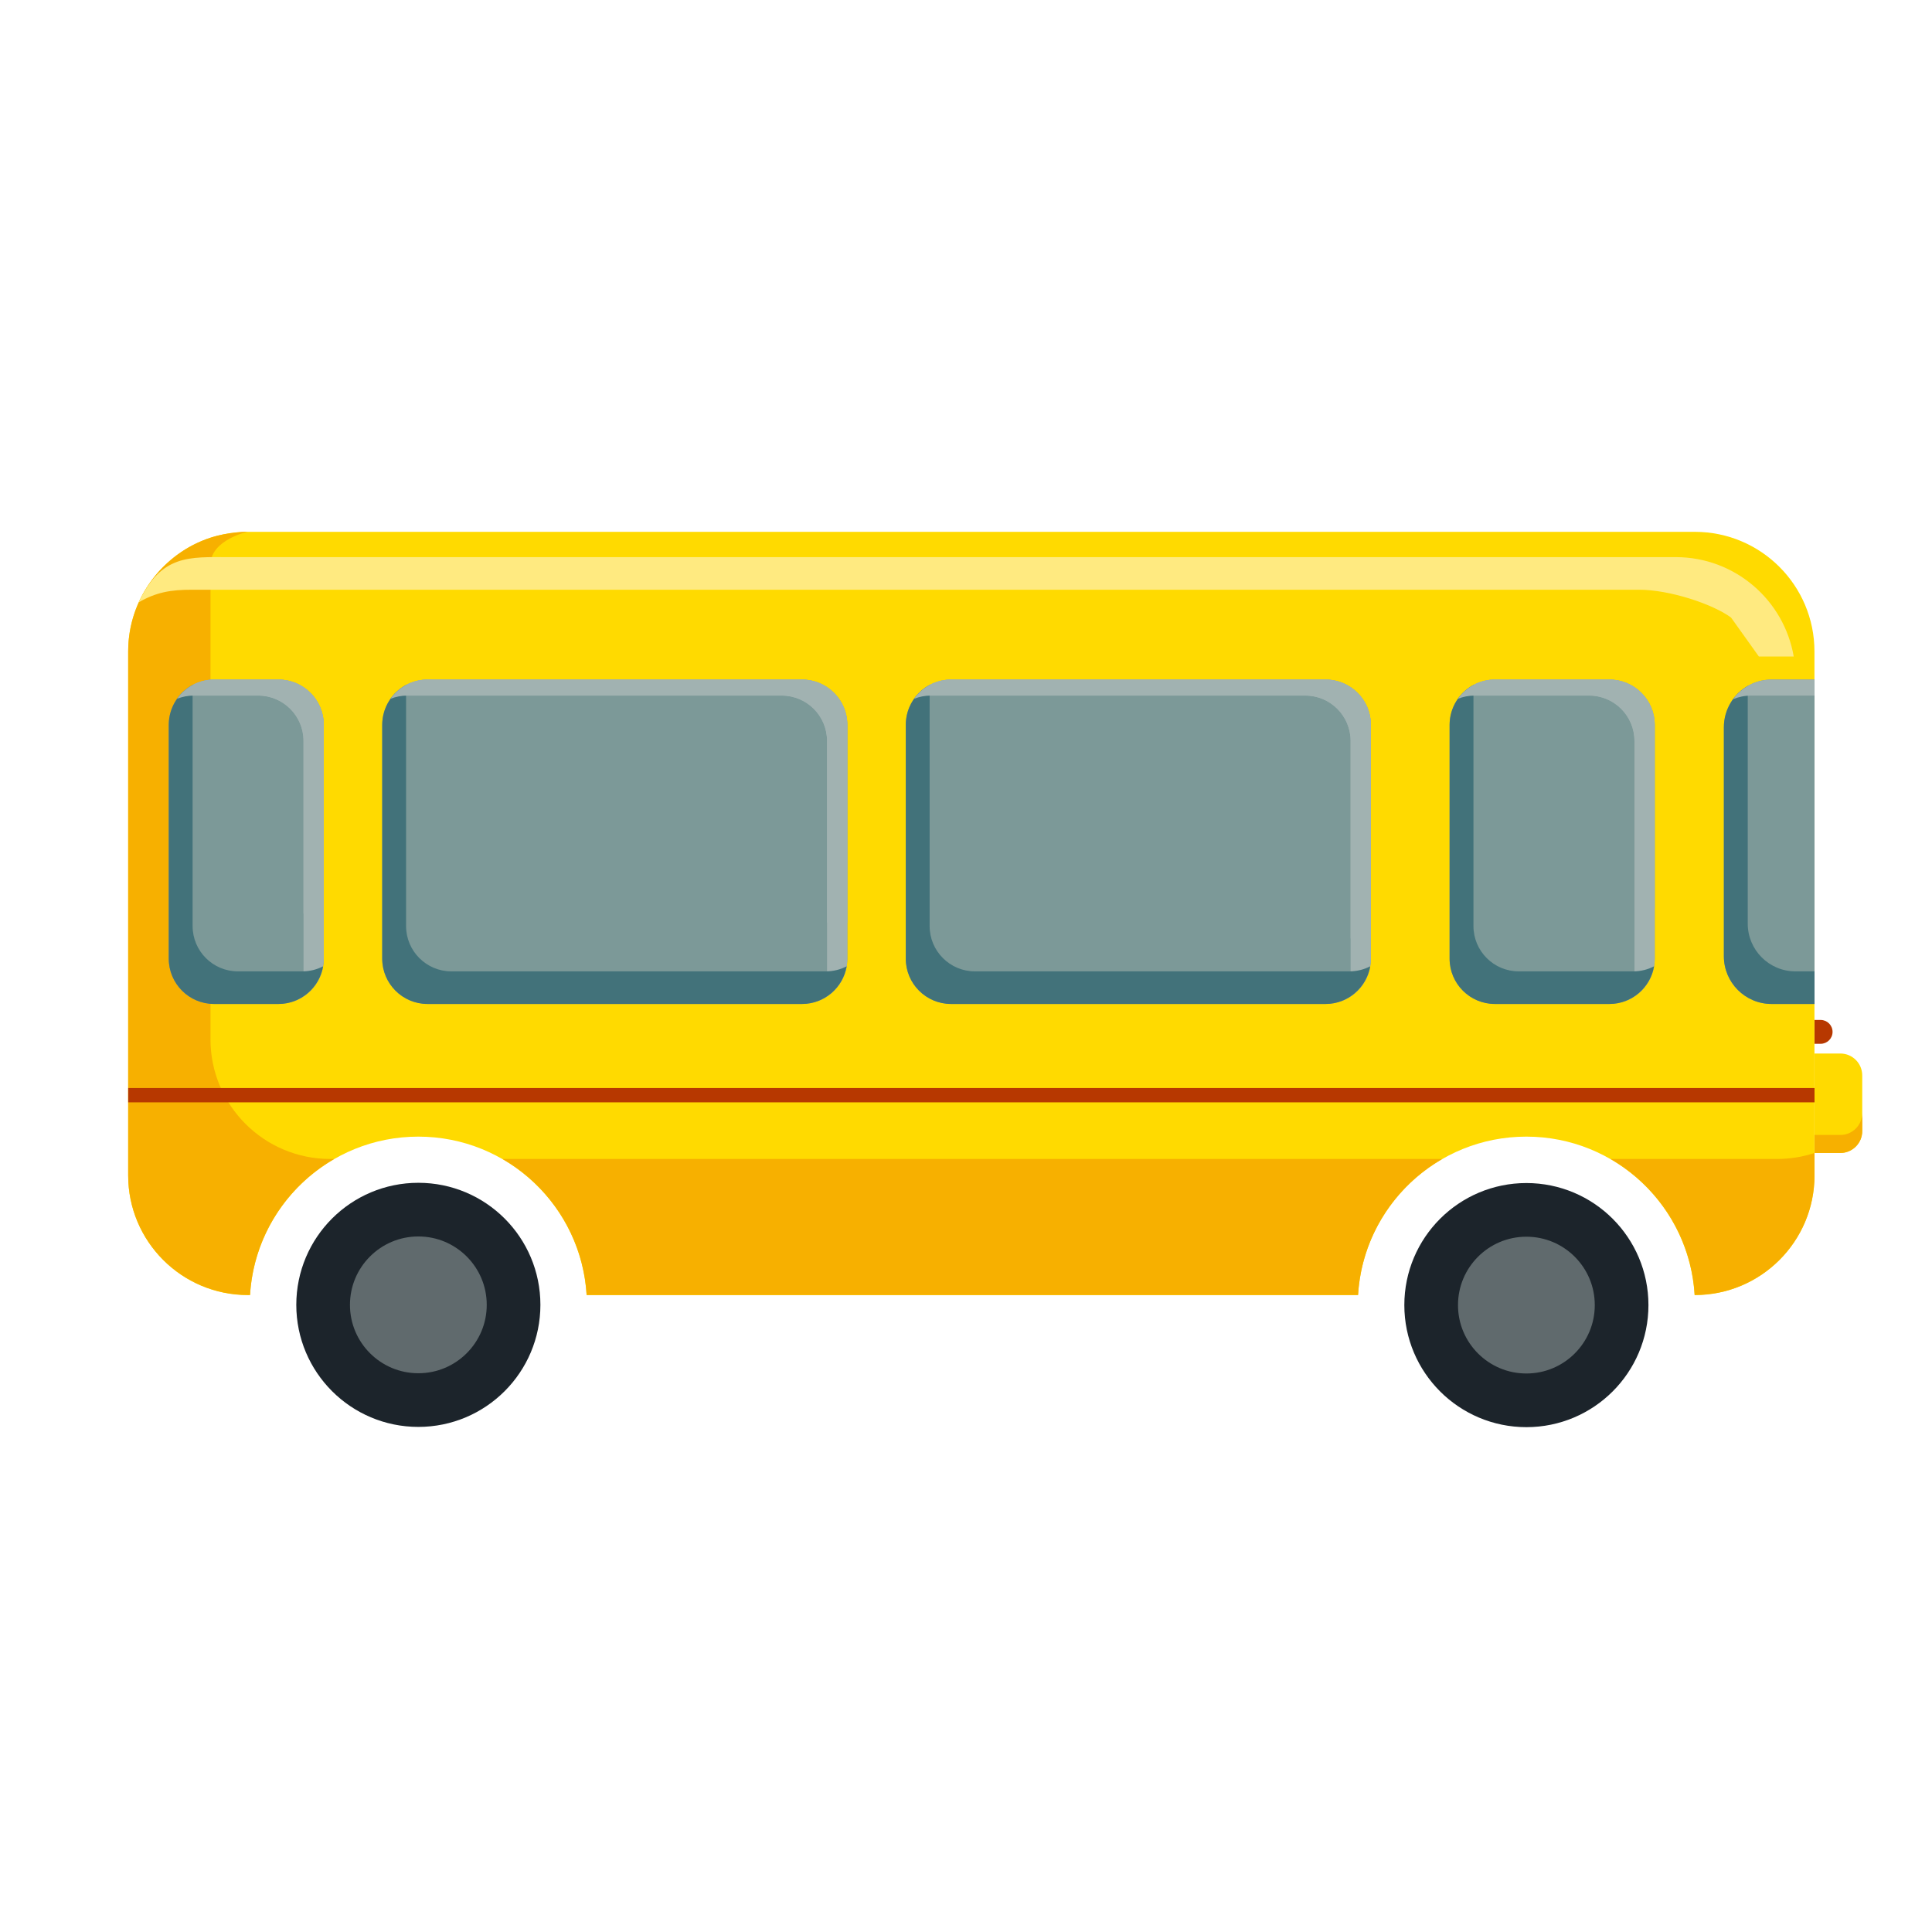 <?xml version="1.0" encoding="utf-8"?>
<!-- Generator: Adobe Illustrator 26.0.3, SVG Export Plug-In . SVG Version: 6.00 Build 0)  -->
<svg version="1.1" id="Слой_1" xmlns="http://www.w3.org/2000/svg" xmlns:xlink="http://www.w3.org/1999/xlink" x="0px" y="0px"
	 viewBox="0 0 1080 1080" style="enable-background:new 0 0 1080 1080;" xml:space="preserve">
<style type="text/css">
	.st0{fill:#E5E5E5;}
	.st1{fill:#96FF31;}
	.st2{fill:#84EA00;}
	.st3{fill:#A9B4B5;}
	.st4{fill:#869496;}
	.st5{fill:#EA5F00;}
	.st6{fill:#C65000;}
	.st7{fill:#FF7300;}
	.st8{fill:#899296;stroke:#54606D;stroke-width:15;stroke-miterlimit:10;}
	.st9{fill:#778389;stroke:#54606D;stroke-width:15;stroke-linecap:round;stroke-linejoin:round;stroke-miterlimit:10;}
	.st10{fill:#54606D;}
	.st11{fill:#FFBE2C;}
	.st12{fill:#FF9D00;}
	.st13{fill:#899296;}
	.st14{fill:#BCBFC1;}
	.st15{fill:#FFD488;}
	.st16{fill:#FF2A00;}
	.st17{fill:#DD0A00;}
	.st18{fill:#FFEEA9;}
	.st19{fill:#FFDC9F;}
	.st20{fill:#606A6D;stroke:#1C242B;stroke-width:30;stroke-miterlimit:10;}
	.st21{fill:#FFCF48;}
	.st22{fill:#FF7761;}
	.st23{fill:#606A6D;}
	.st24{fill:#005B77;}
	.st25{fill:#00404F;}
	.st26{fill:#9DA6A8;}
	.st27{fill:#384042;}
	.st28{fill:#00D6D6;}
	.st29{fill:#00F9EC;}
	.st30{fill:#606A6D;stroke:#1C242B;stroke-width:80;stroke-miterlimit:10;}
	.st31{fill:#606A6D;stroke:#1C242B;stroke-width:60;stroke-miterlimit:10;}
	.st32{fill:#00899B;}
	.st33{fill:#006A7C;}
	.st34{fill:#00BBC9;}
	.st35{fill:#FFDA00;}
	.st36{fill:#F7B000;}
	.st37{fill:#FFEA80;}
	.st38{fill:#7C9998;}
	.st39{fill:none;stroke:#B73800;stroke-width:8;stroke-miterlimit:10;}
	.st40{fill:#A1B2B1;}
	.st41{fill:#42727A;}
	.st42{fill:#B73800;}
	.st43{fill:#A1DB00;}
	.st44{fill:#76C100;}
	.st45{fill:#00AFA6;}
	.st46{fill:#006F77;}
	.st47{fill:#C14000;}
	.st48{fill:#FF6F0D;stroke:#CC2B00;stroke-width:4;stroke-miterlimit:10;}
	.st49{fill:#FFEB76;}
	.st50{fill:#FFD93B;}
	.st51{fill:#842500;}
	.st52{fill:#DFFF22;}
	.st53{fill:#6CF5FF;}
	.st54{fill:#00CFFF;}
	.st55{fill:#00A5F7;}
	.st56{fill:none;stroke:#9B00CE;stroke-width:3;stroke-miterlimit:10;}
	.st57{fill:none;stroke:#D376FF;stroke-width:3;stroke-miterlimit:10;}
	.st58{fill:none;stroke:#7400A5;stroke-width:3;stroke-miterlimit:10;}
	.st59{fill:#BBFDFF;}
	.st60{fill:#92FCFF;}
	.st61{fill:#A6FFFF;}
	.st62{fill:none;stroke:#F7ABFF;stroke-width:3;stroke-miterlimit:10;}
	.st63{fill:#D08DFF;}
	.st64{fill:#AF48FF;}
	.st65{fill:#7F00E2;}
	.st66{fill:#ECC2FF;}
	.st67{fill:#006FDD;}
	.st68{fill:#004FC1;}
	.st69{fill:#2A333A;stroke:#A0ACAF;stroke-width:30;stroke-miterlimit:10;}
	.st70{fill:#DB0000;}
	.st71{fill:#9B0000;}
	.st72{fill:#7C0000;}
	.st73{fill:#FF1F1F;}
	.st74{fill:#80C6FF;}
	.st75{fill:#E2E2E2;}
</style>
<g>
	<path class="st35" d="M947.42,297.3H138.53c-36.94,0-66.89,29.95-66.89,66.89v292.89c0,36.94,29.95,66.89,66.89,66.89h1.22
		c2.93-49.42,43.93-88.59,94.08-88.59s91.15,39.17,94.08,88.59h431.23c2.93-49.42,43.93-88.59,94.08-88.59s91.15,39.17,94.08,88.59
		h0.1c36.94,0,66.89-29.95,66.89-66.89V364.19C1014.31,327.25,984.36,297.3,947.42,297.3z"/>
	<g>
		<path class="st36" d="M993.44,647.87h-93.13c26.68,15.4,45.1,43.49,47.03,76.02h0.1c36.94,0,66.89-29.95,66.89-66.89v-12.48
			C1007.76,646.68,1000.74,647.87,993.44,647.87z"/>
		<path class="st36" d="M806.21,647.87H280.91c26.68,15.4,45.1,43.49,47.03,76.02h431.23C761.11,691.36,779.53,663.27,806.21,647.87
			z"/>
	</g>
	<path class="st36" d="M186.8,647.87h-2.25c-36.94,0-66.89-29.95-66.89-66.89V315.44c0.33-13.78,20.89-18.22,20.89-18.22
		s-10.86,0.09-20.89,3.34c-26.33,8.54-46,33.9-46,63.54V657c0,36.94,29.95,66.89,66.89,66.89h1.22
		C141.71,691.36,160.13,663.27,186.8,647.87z"/>
	<path class="st37" d="M983.22,367h19.48c-5.39-31.54-32.84-55.56-65.91-55.56H127.9c-22.01,0-37.72-1.63-50.38,25.26
		c9.78-5.61,17.76-7.04,29.85-7.04h808.89c17.14,0,41.24,8.05,51.41,15.56L983.22,367z"/>
	<g>
		<path class="st38" d="M155.67,561.22h-36c-13.99,0-25.33-11.34-25.33-25.33V405.22c0-13.99,11.34-25.33,25.33-25.33h36
			c13.99,0,25.33,11.34,25.33,25.33v130.67C181,549.88,169.66,561.22,155.67,561.22z"/>
		<path class="st38" d="M741,561.22H531.67c-13.99,0-25.33-11.34-25.33-25.33V405.22c0-13.99,11.34-25.33,25.33-25.33H741
			c13.99,0,25.33,11.34,25.33,25.33v130.67C766.33,549.88,754.99,561.22,741,561.22z"/>
		<path class="st38" d="M1014.33,561.22h-24c-14.73,0-26.67-11.94-26.67-26.67v-128c0-14.73,11.94-26.67,26.67-26.67h24V561.22z"/>
		<path class="st38" d="M899.67,561.22h-64c-13.99,0-25.33-11.34-25.33-25.33V405.22c0-13.99,11.34-25.33,25.33-25.33h64
			c13.99,0,25.33,11.34,25.33,25.33v130.67C925,549.88,913.66,561.22,899.67,561.22z"/>
		<path class="st38" d="M448.33,561.22H239c-13.99,0-25.33-11.34-25.33-25.33V405.22c0-13.99,11.34-25.33,25.33-25.33h209.33
			c13.99,0,25.33,11.34,25.33,25.33v130.67C473.67,549.88,462.32,561.22,448.33,561.22z"/>
	</g>
	<line class="st39" x1="71.67" y1="612.22" x2="1014.33" y2="612.22"/>
	<path class="st40" d="M155.67,379.89h-36c-8.55,0-16.11,4.24-20.7,10.74c2.9-1.15,6.06-1.8,9.37-1.8h36
		c13.99,0,25.33,11.34,25.33,25.33v130.67c0,5.44-1.72,10.47-4.63,14.6c9.35-3.73,15.97-12.86,15.97-23.54V405.22
		C181,391.23,169.66,379.89,155.67,379.89z"/>
	<path class="st40" d="M741,379.89H531.67c-8.55,0-16.11,4.24-20.7,10.74c2.9-1.15,6.06-1.8,9.37-1.8h209.33
		c13.99,0,25.33,11.34,25.33,25.33v130.67c0,5.44-1.72,10.47-4.63,14.6c9.35-3.73,15.97-12.86,15.97-23.54V405.22
		C766.33,391.23,754.99,379.89,741,379.89z"/>
	<path class="st40" d="M899.67,379.89h-64c-8.55,0-16.11,4.24-20.7,10.74c2.9-1.15,6.06-1.8,9.37-1.8h64
		c13.99,0,25.33,11.34,25.33,25.33v130.67c0,5.44-1.72,10.47-4.63,14.6c9.35-3.73,15.97-12.86,15.97-23.54V405.22
		C925,391.23,913.66,379.89,899.67,379.89z"/>
	<path class="st40" d="M448.33,379.89H239c-8.55,0-16.11,4.24-20.7,10.74c2.9-1.15,6.06-1.8,9.37-1.8H437
		c13.99,0,25.33,11.34,25.33,25.33v130.67c0,5.44-1.72,10.47-4.63,14.6c9.35-3.73,15.97-12.86,15.97-23.54V405.22
		C473.67,391.23,462.32,379.89,448.33,379.89z"/>
	<path class="st41" d="M169,543h-36c-13.99,0-25.33-11.34-25.33-25.33V387c0-1.46,0.13-2.89,0.37-4.28
		c-8.14,4.21-13.7,12.71-13.7,22.5v130.67c0,13.99,11.34,25.33,25.33,25.33h36c12.53,0,22.93-9.1,24.97-21.05
		C177.15,541.97,173.2,543,169,543z"/>
	<path class="st41" d="M754.33,543H545c-13.99,0-25.33-11.34-25.33-25.33V387c0-1.46,0.13-2.89,0.37-4.28
		c-8.14,4.21-13.7,12.71-13.7,22.5v130.67c0,13.99,11.34,25.33,25.33,25.33H741c12.53,0,22.93-9.1,24.97-21.05
		C762.48,541.97,758.53,543,754.33,543z"/>
	<path class="st41" d="M1003.67,543c-14.73,0-26.67-11.94-26.67-26.67v-128c0-1.76,0.18-3.49,0.5-5.16
		c-8.25,4.54-13.84,13.3-13.84,23.38v128c0,14.73,11.94,26.67,26.67,26.67h24V543H1003.67z"/>
	<path class="st40" d="M990.33,379.89c-8.86,0-16.71,4.32-21.56,10.97c3.15-1.31,6.6-2.03,10.22-2.03h35.33v-8.94H990.33z"/>
	<path class="st41" d="M913,543h-64c-13.99,0-25.33-11.34-25.33-25.33V387c0-1.46,0.13-2.89,0.37-4.28
		c-8.14,4.21-13.7,12.71-13.7,22.5v130.67c0,13.99,11.34,25.33,25.33,25.33h64c12.53,0,22.93-9.1,24.97-21.05
		C921.15,541.97,917.2,543,913,543z"/>
	<path class="st41" d="M461.67,543H252.33c-13.99,0-25.33-11.34-25.33-25.33V387c0-1.46,0.13-2.89,0.37-4.28
		c-8.14,4.21-13.7,12.71-13.7,22.5v130.67c0,13.99,11.34,25.33,25.33,25.33h209.33c12.53,0,22.93-9.1,24.97-21.05
		C469.81,541.97,465.86,543,461.67,543z"/>
	<circle class="st20" cx="233.86" cy="729.42" r="53.23"/>
	<circle class="st20" cx="853.26" cy="729.56" r="53.23"/>
	<path class="st35" d="M1028.76,644.52h-14.42v-55.6h14.42c6.76,0,12.24,5.48,12.24,12.24v31.11
		C1041,639.04,1035.52,644.52,1028.76,644.52z"/>
	<path class="st42" d="M1017.74,583.49h-3.41v-13.33h3.41c3.68,0,6.67,2.98,6.67,6.67v0
		C1024.41,580.51,1021.42,583.49,1017.74,583.49z"/>
	<path class="st36" d="M1028.76,634.45h-14.42v10.07h14.42c6.76,0,12.24-5.48,12.24-12.24V622.2
		C1041,628.97,1035.52,634.45,1028.76,634.45z"/>
	<path class="st40" d="M913.67,414.16v93.61H925V405.22c0-13.99-11.34-25.33-25.33-25.33h-64c-8.55,0-16.11,4.24-20.7,10.74
		c2.9-1.15,6.06-1.8,9.37-1.8h64C902.32,388.83,913.67,400.17,913.67,414.16z"/>
	<path class="st40" d="M755,414.16v110.47h11.33V405.22c0-13.99-11.34-25.33-25.33-25.33H531.67c-8.55,0-16.11,4.24-20.7,10.74
		c2.9-1.15,6.06-1.8,9.37-1.8h209.33C743.66,388.83,755,400.17,755,414.16z"/>
	<path class="st40" d="M462.33,414.16v101.58h11.33V405.22c0-13.99-11.34-25.33-25.33-25.33H239c-8.55,0-16.11,4.24-20.7,10.74
		c2.9-1.15,6.06-1.8,9.37-1.8H437C450.99,388.83,462.33,400.17,462.33,414.16z"/>
	<path class="st40" d="M169.67,414.16v96.39H181V405.22c0-13.99-11.34-25.33-25.33-25.33h-36c-8.55,0-16.11,4.24-20.7,10.74
		c2.9-1.15,6.06-1.8,9.37-1.8h36C158.32,388.83,169.67,400.17,169.67,414.16z"/>
</g>
</svg>
